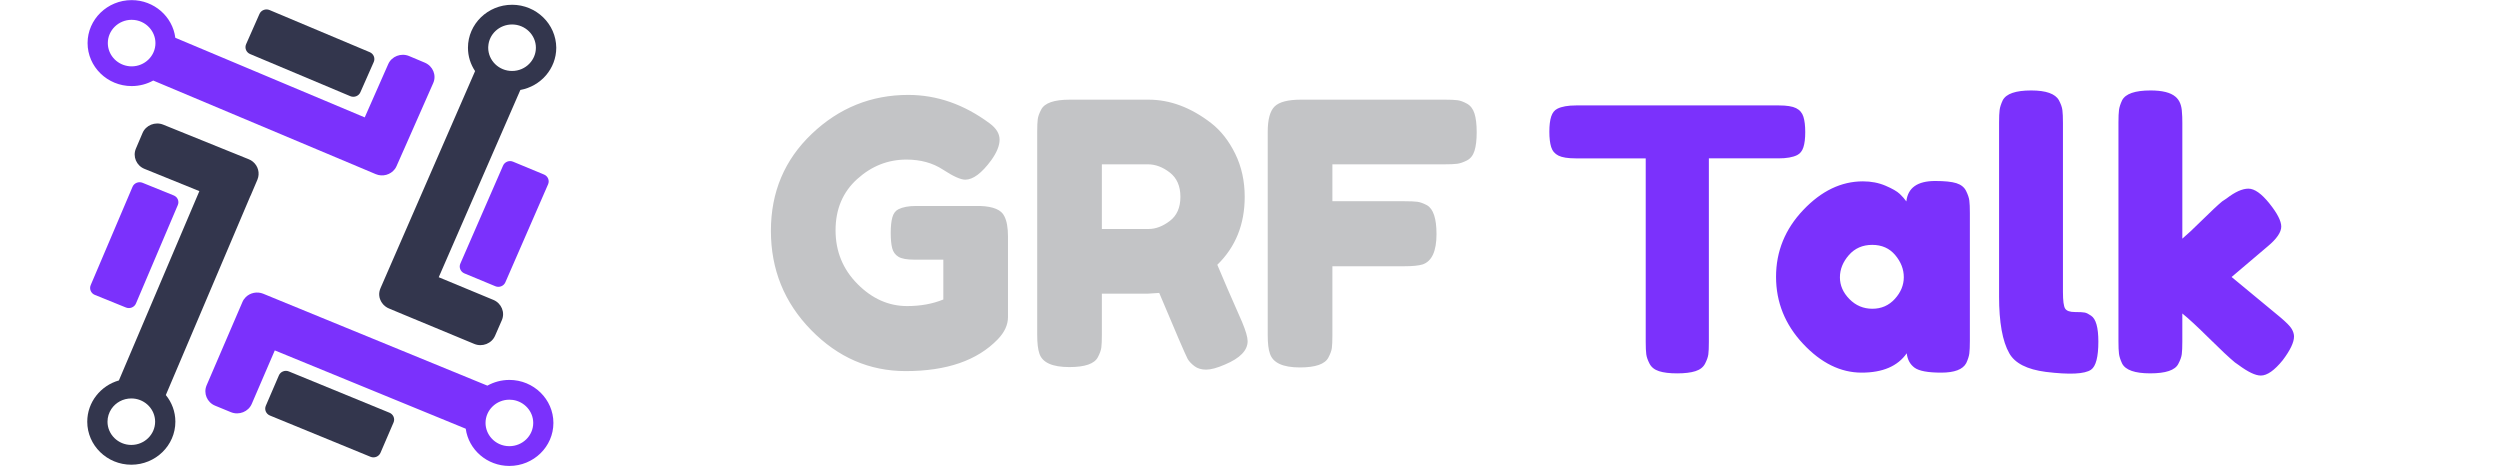 <svg width="515" height="96" xmlns="http://www.w3.org/2000/svg" data-bbox="19.92012205687618 158.22970358396196 439.63429535669616 96.11062201830975" class="fl-svgdocument">

 <g>
  <title>Layer 1</title>
  <g data-uid="o_fdi78di0i_6" transform="matrix(0.629 0 0 0.614 -88.432 103.704)" id="_1okLasMQs-nIAbPV2iyDb">
   <path data-uid="o_fdi78di0i_7" fill="#7b31fc" d="m279.746,-147.864l-5.171,-2.231c-2.627,-1.126 -5.713,0.083 -6.839,2.711l-7.694,17.87l-62.035,-26.711c-0.876,-7.111 -6.965,-12.636 -14.304,-12.636c-7.945,0 -14.43,6.464 -14.43,14.409c0,7.945 6.464,14.43 14.43,14.43c2.565,0 4.984,-0.667 7.069,-1.856l67.227,28.963l5.651,2.44c2.252,0.98 4.859,0.209 6.256,-1.71c0.229,-0.313 0.417,-0.646 0.563,-1.001l2.315,-5.359l0.042,-0.083l9.654,-22.416c1.126,-2.606 -0.104,-5.672 -2.732,-6.819zm-96.044,1.23c-0.5,0 -0.98,-0.042 -1.46,-0.146c-3.607,-0.688 -6.339,-3.858 -6.339,-7.674c0,-4.295 3.503,-7.799 7.799,-7.799c2.335,0 4.421,1.022 5.839,2.648c1.209,1.376 1.96,3.19 1.96,5.171c0,4.295 -3.503,7.799 -7.799,7.799z" id="_Fl2Scs4_wOHmg5OewV_GS"/>
   <path data-uid="o_fdi78di0i_8" fill="#33364d" d="m255.323,-136.631l-32.821,-14.138c-1.272,-0.542 -1.856,-2.023 -1.314,-3.295l4.379,-10.155c0.542,-1.272 2.023,-1.856 3.295,-1.314l32.821,14.138c1.272,0.542 1.856,2.023 1.314,3.295l-4.379,10.155c-0.542,1.272 -2.023,1.856 -3.295,1.314z" id="_ylJJOq6xC4o6BEfUmBUra"/>
   <path data-uid="o_fdi78di0i_9" fill="#7b31fc" d="m291.354,-80.454l13.992,-32.884c0.542,-1.272 2.023,-1.856 3.274,-1.314l10.155,4.316c1.272,0.542 1.856,2.023 1.314,3.274l-13.992,32.884c-0.542,1.272 -2.023,1.856 -3.274,1.314l-10.155,-4.316c-1.251,-0.542 -1.856,-2.023 -1.314,-3.274z" id="_-X9hASYMVyRCYiqeY_XF9"/>
   <path data-uid="o_fdi78di0i_10" fill="#33364d" d="m235.198,-44.278l32.946,13.846c1.272,0.542 1.877,2.002 1.335,3.274l-4.275,10.176c-0.542,1.272 -2.002,1.877 -3.274,1.335l-32.946,-13.846c-1.272,-0.542 -1.877,-2.002 -1.335,-3.274l4.275,-10.176c0.521,-1.272 2.002,-1.877 3.274,-1.335z" id="_C6xIPFOMuRv8iGuhwgHGI"/>
   <path data-uid="o_fdi78di0i_11" fill="#7b31fc" d="m198.819,-100.091l-13.7,33.009c-0.521,1.272 -2.002,1.877 -3.274,1.355l-10.197,-4.233c-1.272,-0.521 -1.877,-2.002 -1.355,-3.274l13.7,-32.988c0.521,-1.272 2.002,-1.877 3.274,-1.355l10.197,4.233c1.293,0.521 1.898,1.981 1.355,3.253z" id="_MlIuLZQfTU_n82zo4SSOF"/>
   <path data-uid="o_fdi78di0i_12" fill="#33364d" d="m308.28,-167.298c-7.945,0 -14.43,6.464 -14.43,14.409c0,2.898 0.855,5.588 2.335,7.84l-28.588,67.206l-2.398,5.651c-0.313,0.751 -0.459,1.543 -0.417,2.315c0,0.042 0,0.104 0.021,0.146c0,0.063 0,0.104 0.021,0.167c0,0 0,0.021 0,0.021c0.021,0.083 0.021,0.188 0.042,0.271c0.021,0.083 0.021,0.167 0.042,0.25c0,0.042 0.021,0.083 0.042,0.125c0.021,0.083 0.042,0.146 0.063,0.209c0.021,0.083 0.042,0.167 0.083,0.25c0,0.042 0.021,0.063 0.042,0.104c0.021,0.083 0.063,0.167 0.104,0.229c0.042,0.083 0.063,0.146 0.104,0.229c0.021,0.042 0.042,0.104 0.083,0.146c0,0.021 0.021,0.042 0.021,0.063c0.042,0.063 0.063,0.125 0.104,0.167c0.021,0.063 0.063,0.104 0.104,0.146c0.042,0.063 0.083,0.146 0.146,0.209c0.042,0.042 0.063,0.104 0.104,0.146c0.063,0.063 0.104,0.125 0.167,0.209c0.042,0.042 0.063,0.083 0.104,0.125c0.021,0.021 0.021,0.021 0.042,0.042c0.021,0.021 0.021,0.021 0.042,0.042c0.021,0.021 0.021,0.021 0.021,0.021c0.146,0.146 0.292,0.292 0.459,0.417c0,0 0,0 0,0c0.083,0.063 0.167,0.125 0.25,0.188c0.313,0.229 0.646,0.417 1.001,0.563l5.213,2.231l0.25,0.104l22.458,9.55c2.627,1.126 5.713,-0.125 6.819,-2.752l2.21,-5.192c1.126,-2.627 -0.125,-5.693 -2.752,-6.819l-17.912,-7.611l26.732,-62.827c6.693,-1.251 11.761,-7.131 11.761,-14.179c-0.063,-7.945 -6.527,-14.409 -14.492,-14.409zm5.693,19.747c-1.418,1.522 -3.441,2.461 -5.693,2.461c-4.295,0 -7.799,-3.503 -7.799,-7.799c0,-0.146 0,-0.313 0.021,-0.459l0,0c0.229,-4.087 3.628,-7.34 7.799,-7.34c4.295,0 7.799,3.503 7.799,7.799c0,2.064 -0.813,3.941 -2.127,5.338z" id="_lvmqmwhDVeFZ_HFAdwjNl"/>
   <path data-uid="o_fdi78di0i_13" fill="#33364d" d="m223.404,-114.664c-0.396,-0.334 -0.834,-0.605 -1.314,-0.792l-5.422,-2.252l-0.063,-0.021l-22.541,-9.342c-2.648,-1.105 -5.713,0.167 -6.798,2.815l-2.169,5.213c-1.105,2.648 0.167,5.713 2.815,6.798l17.974,7.465l-26.357,63.515c-5.985,1.752 -10.363,7.298 -10.363,13.846c0,7.945 6.464,14.43 14.43,14.43c7.945,0 14.43,-6.464 14.43,-14.43c0,-3.378 -1.168,-6.485 -3.128,-8.945l27.629,-66.622c0.083,-0.146 0.146,-0.292 0.209,-0.438l2.169,-5.213c0.876,-2.169 0.209,-4.608 -1.501,-6.026zm-39.806,95.043c-4.295,0 -7.799,-3.503 -7.799,-7.799c0,-1.585 0.48,-3.044 1.272,-4.275c1.397,-2.127 3.795,-3.524 6.527,-3.524c4.024,0 7.34,3.065 7.757,6.985l0,0c0.021,0.271 0.042,0.542 0.042,0.813c0,4.295 -3.503,7.799 -7.799,7.799z" id="_Zaq_LSCsA51_rTNqmlLFO"/>
   <path data-uid="o_fdi78di0i_14" fill="#7b31fc" d="m307.403,-41.432c-2.606,0 -5.067,0.709 -7.194,1.918l-67.769,-28.463l-5.651,-2.377c-2.023,-0.834 -4.295,-0.313 -5.734,1.168c-0.438,0.459 -0.813,0.98 -1.063,1.606l-2.252,5.359l-9.488,22.604c-1.105,2.648 0.146,5.713 2.773,6.819l5.192,2.189c2.648,1.105 5.713,-0.146 6.819,-2.773l7.548,-17.954l62.535,26.273c0.938,7.048 6.985,12.49 14.284,12.49c7.945,0 14.43,-6.464 14.43,-14.43c0,-7.945 -6.464,-14.43 -14.43,-14.43zm0,22.228c-2.356,0 -4.462,-1.043 -5.88,-2.69l0,0c-1.189,-1.376 -1.918,-3.17 -1.918,-5.109c0,-4.295 3.503,-7.799 7.799,-7.799c0.396,0 0.772,0.021 1.168,0.083c3.753,0.563 6.652,3.816 6.652,7.715c0,4.295 -3.503,7.799 -7.819,7.799z" id="_z0Xkf1PDXmE11S_mmEETh"/>
  </g>
  <path stroke-width="0" d="m188.68,42.431l0,0l13.245,0q4.064,0.151 4.967,2.107l0,0q0.753,1.43 0.753,4.214l0,0l0,16.556q0,2.408 -2.107,4.591l0,0q-6.321,6.547 -18.964,6.547l0,0q-11.213,0 -19.491,-8.466q-8.278,-8.466 -8.278,-20.432q0,-11.966 8.429,-19.98q8.429,-8.015 19.867,-8.015l0,0q8.88,0 16.782,5.87l0,0q2.032,1.505 2.032,3.349q0,1.844 -1.731,4.252l0,0q-2.935,3.989 -5.343,3.989l0,0q-1.43,0 -4.591,-2.07q-3.161,-2.07 -7.526,-2.07l0,0q-5.719,0 -10.159,4.026q-4.44,4.026 -4.44,10.536q0,6.51 4.515,11.063q4.515,4.553 10.235,4.553l0,0q4.139,0 7.45,-1.355l0,0l0,-8.203l-5.945,0q-2.333,0 -3.311,-0.602q-0.978,-0.602 -1.279,-1.768q-0.301,-1.166 -0.301,-3.161q0,-1.994 0.339,-3.198q0.339,-1.204 1.242,-1.656l0,0q1.355,-0.677 3.612,-0.677zm67.203,23.931l0,0q1.129,2.709 1.129,3.913l0,0q0,2.86 -4.666,4.816l0,0q-2.408,1.054 -3.876,1.054q-1.467,0 -2.408,-0.715q-0.941,-0.715 -1.392,-1.467l0,0q-0.753,-1.43 -5.87,-13.621l0,0l-2.333,0.151l-9.482,0l0,8.504q0,1.731 -0.113,2.596q-0.113,0.865 -0.715,1.994l0,0q-1.054,2.032 -5.87,2.032l0,0q-5.268,0 -6.171,-2.784l0,0q-0.452,-1.279 -0.452,-3.913l0,0l0,-41.767q0,-1.731 0.113,-2.596q0.113,-0.865 0.715,-1.994l0,0q1.054,-2.032 5.87,-2.032l0,0l16.255,0q6.622,0 12.869,4.816l0,0q3.01,2.333 4.967,6.321q1.957,3.989 1.957,8.88l0,0q0,8.504 -5.644,13.997l0,0q1.656,3.989 5.117,11.815zm-28.898,-32.51l0,13.32l9.633,0q2.182,0 4.365,-1.656q2.182,-1.656 2.182,-4.967q0,-3.311 -2.182,-5.004q-2.182,-1.693 -4.515,-1.693l0,0l-9.482,0zm41.014,-13.32l29.651,0q1.731,0 2.596,0.113q0.865,0.113 1.957,0.715q1.091,0.602 1.543,2.032q0.452,1.43 0.452,3.838q0,2.408 -0.452,3.838q-0.452,1.43 -1.58,1.994q-1.129,0.564 -1.994,0.677q-0.865,0.113 -2.672,0.113l0,0l-23.028,0l0,7.601l14.825,0q1.806,0 2.672,0.113q0.865,0.113 1.994,0.715l0,0q1.957,1.129 1.957,5.945l0,0q0,5.268 -2.86,6.246l0,0q-1.204,0.376 -3.838,0.376l0,0l-14.75,0l0,14.223q0,1.806 -0.113,2.634q-0.113,0.828 -0.715,1.957l0,0q-1.054,2.032 -5.87,2.032l0,0q-5.268,0 -6.171,-2.86l0,0q-0.452,-1.204 -0.452,-3.838l0,0l0,-41.842q0,-3.838 1.43,-5.23q1.43,-1.392 5.418,-1.392l0,0z" data-uid="o_fdi78di0i_15" y="0" x="0" font-scale="contain" font-family="Fredoka One" space="preserve" dy="0" dx="0" offset="0" side="left" letter-spacing="0" font-size="100" text-anchor="start" text="GRF" fill="#c3c4c6" id="_m77QNyT4vtXHEi9tJOdSZ"/>
  <path d="m324.655,21.718l0,0l41.81,0q2.406,0 3.534,0.564q1.128,0.564 1.504,1.767q0.376,1.203 0.376,3.158q0,1.955 -0.376,3.121q-0.376,1.166 -1.278,1.617l0,0q-1.354,0.677 -3.835,0.677l0,0l-14.363,0l0,37.824q0,1.73 -0.113,2.557q-0.113,0.827 -0.677,1.918q-0.564,1.09 -1.993,1.542q-1.429,0.451 -3.76,0.451q-2.331,0 -3.722,-0.451q-1.391,-0.451 -1.955,-1.542q-0.564,-1.09 -0.677,-1.955q-0.113,-0.865 -0.113,-2.594l0,0l0,-37.749l-14.438,0q-2.406,0 -3.534,-0.564q-1.128,-0.564 -1.504,-1.767q-0.376,-1.203 -0.376,-3.158q0,-1.955 0.376,-3.121q0.376,-1.166 1.278,-1.617l0,0q1.354,-0.677 3.835,-0.677zm68.054,19.777l0,0q0.451,-4.211 5.941,-4.211l0,0q2.933,0 4.361,0.451q1.429,0.451 1.993,1.579q0.564,1.128 0.677,1.993q0.113,0.865 0.113,2.594l0,0l0,26.319q0,1.73 -0.113,2.594q-0.113,0.865 -0.639,1.993l0,0q-1.053,1.955 -5.151,1.955q-4.098,0 -5.489,-1.015q-1.391,-1.015 -1.617,-2.97l0,0q-2.782,3.985 -9.287,3.985q-6.505,0 -12.069,-5.941q-5.565,-5.941 -5.565,-13.799q0,-7.858 5.602,-13.761q5.602,-5.903 12.295,-5.903l0,0q2.557,0 4.662,0.902q2.106,0.902 2.933,1.692q0.827,0.79 1.354,1.542zm-13.686,15.641q0,2.482 1.955,4.474q1.955,1.993 4.737,1.993q2.782,0 4.625,-2.03q1.842,-2.03 1.842,-4.474q0,-2.444 -1.767,-4.549q-1.767,-2.106 -4.737,-2.106q-2.97,0 -4.813,2.106q-1.842,2.106 -1.842,4.587zm32.786,3.91l0,-35.794q0,-1.73 0.113,-2.594q0.113,-0.865 0.639,-1.993l0,0q1.053,-2.03 5.865,-2.03l0,0q4.587,0 5.715,2.03l0,0q0.602,1.128 0.714,2.03q0.113,0.902 0.113,2.632l0,0l0,34.817q0,2.707 0.451,3.421q0.451,0.714 1.993,0.714q1.542,0 2.068,0.113q0.526,0.113 1.278,0.639l0,0q1.504,0.978 1.504,5.339l0,0q0,4.737 -1.504,5.79l0,0q-1.955,1.354 -9.325,0.451l0,0q-5.79,-0.752 -7.52,-3.835l0,0q-2.106,-3.685 -2.106,-11.731l0,0zm55.346,-10.302l-7.445,6.317l10.001,8.272q1.88,1.579 2.369,2.406q0.489,0.827 0.489,1.579l0,0q0,1.805 -2.331,4.888l0,0q-2.557,3.158 -4.512,3.158l0,0q-1.654,0 -4.587,-2.181l0,0l-0.752,-0.526q-1.73,-1.429 -5.339,-5.001q-3.609,-3.572 -5.489,-5.076l0,0l0,5.79q0,1.73 -0.113,2.594q-0.113,0.865 -0.714,1.993l0,0q-0.978,1.955 -5.79,1.955l0,0q-4.737,0 -5.79,-2.03l0,0q-0.526,-1.128 -0.639,-1.993q-0.113,-0.865 -0.113,-2.594l0,0l0,-45.043q0,-1.73 0.113,-2.594q0.113,-0.865 0.639,-1.993l0,0q1.053,-2.03 5.865,-2.03l0,0q3.609,0 5.113,1.278l0,0q1.278,1.053 1.354,3.309l0,0q0.075,0.677 0.075,2.106l0,0l0,23.838q1.354,-1.128 4.098,-3.835q2.745,-2.707 4.098,-3.835l0,0l0.902,-0.602q2.632,-2.03 4.512,-2.03q1.88,0 4.324,3.046q2.444,3.046 2.444,4.775q0,1.73 -2.782,4.061l0,0z" data-uid="o_fdi78di0i_16" id="_l72xs0N_eCgPrC2a6hP3o" fill="#7b31fc" y="0" x="0" font-scale="contain" font-family="Fredoka One" space="preserve" dy="0" dx="0" offset="0" side="left" letter-spacing="0" font-size="100" text-anchor="start" text="Talk"/>
 </g>
</svg>